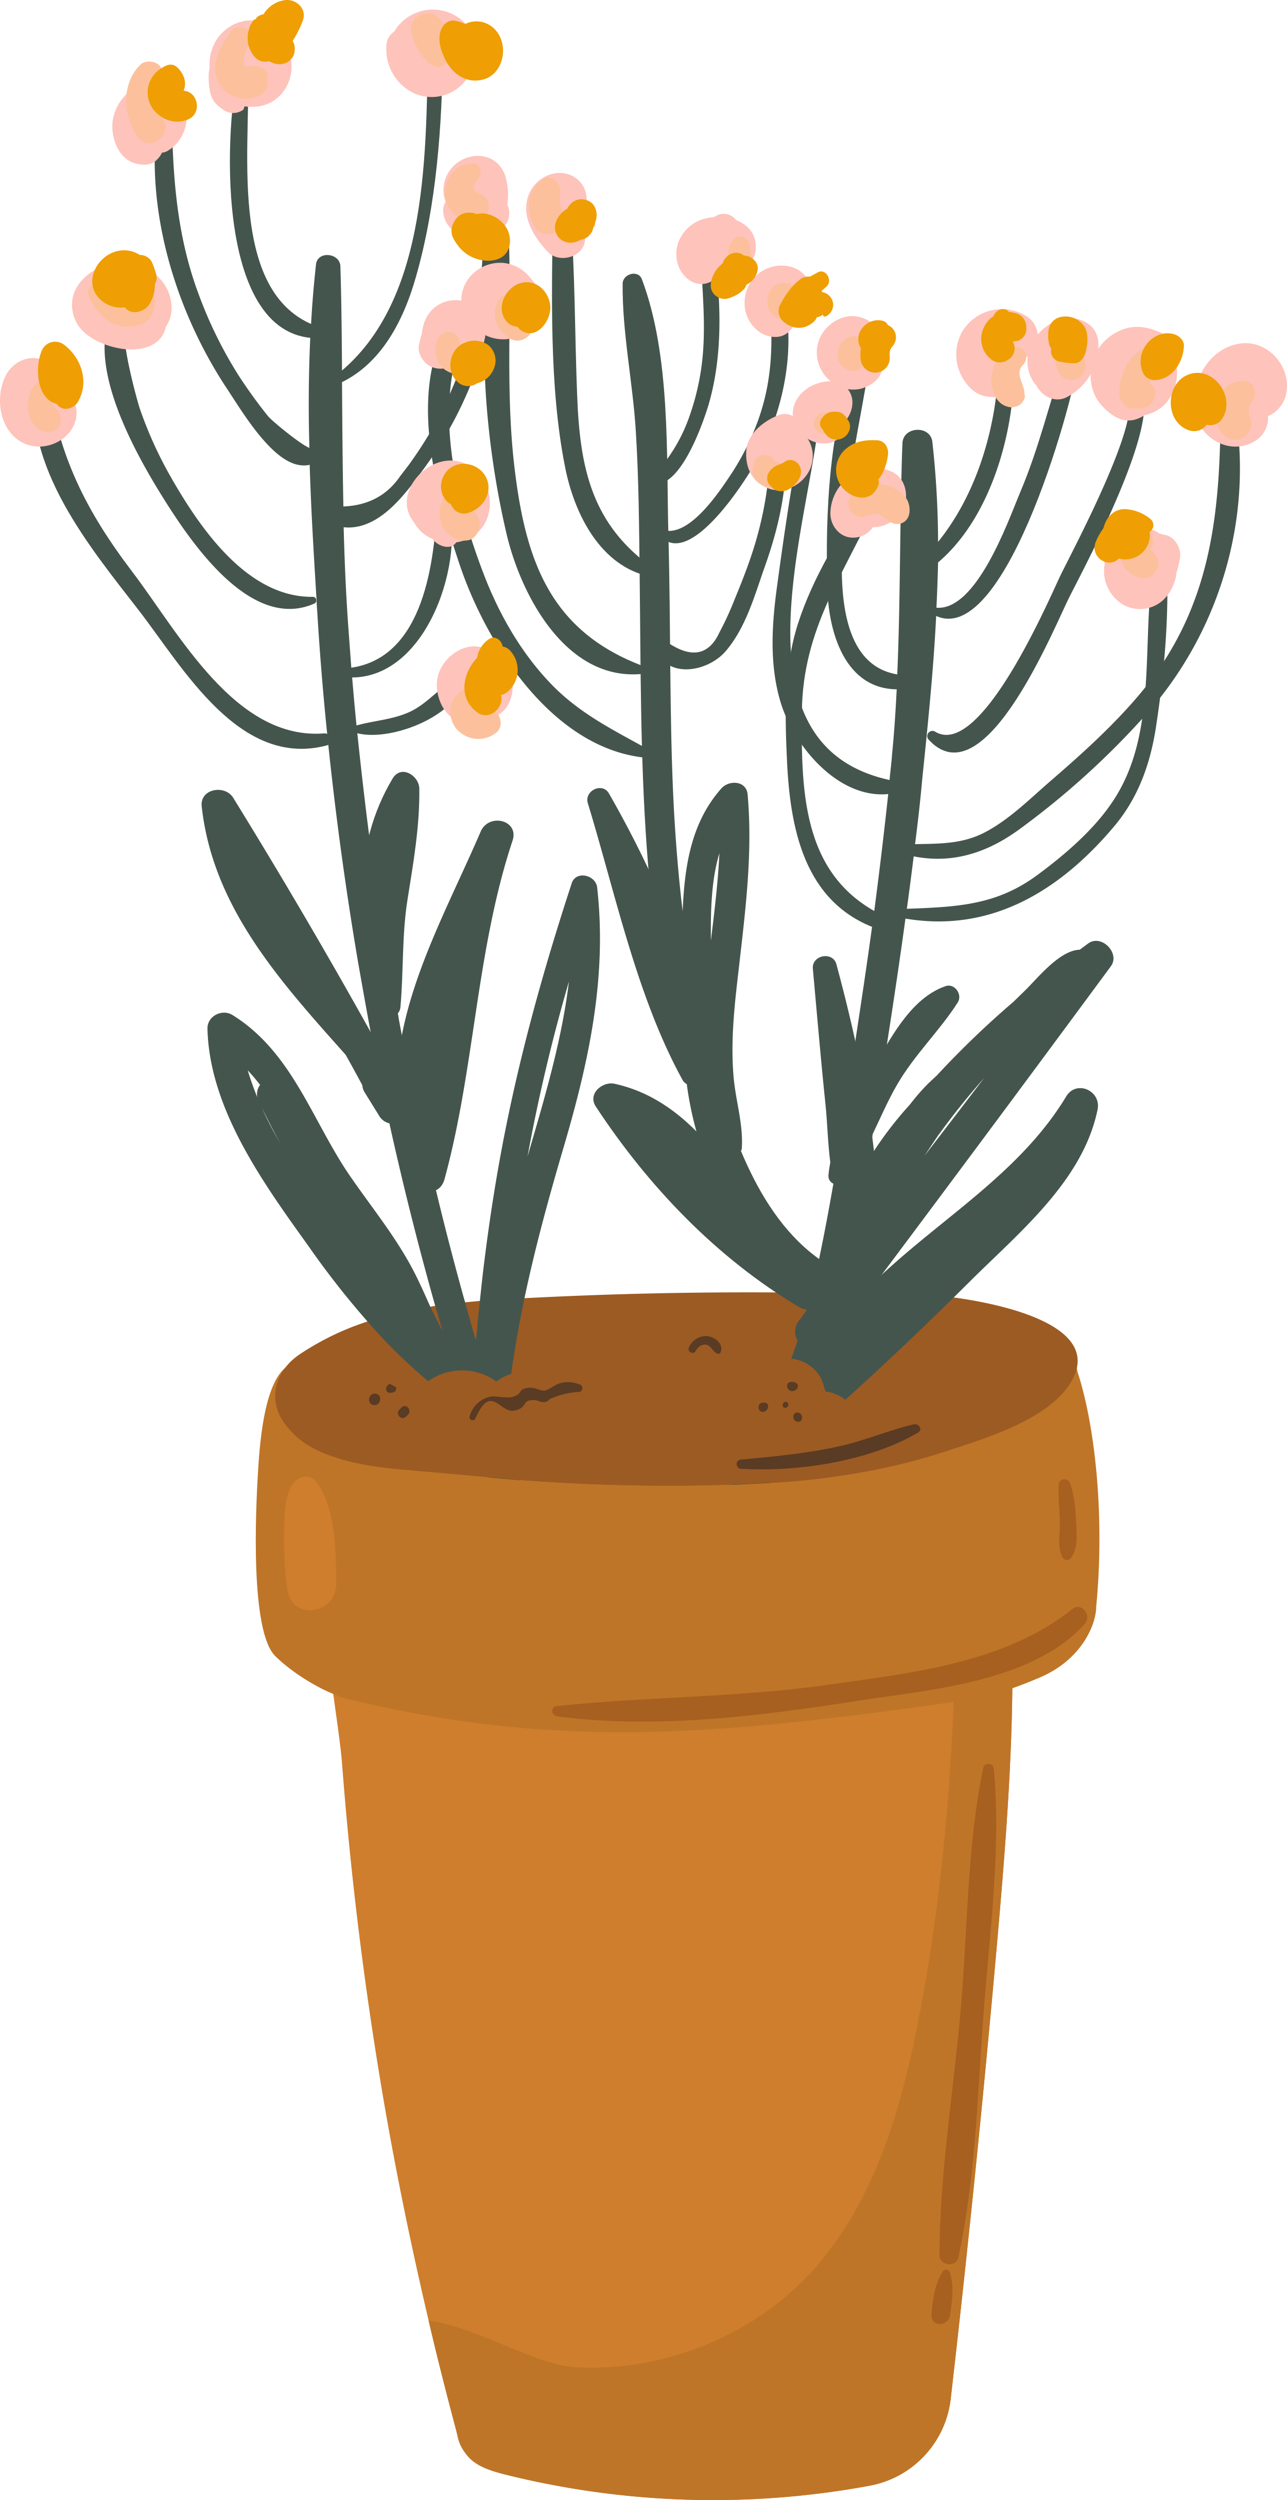 <svg xmlns="http://www.w3.org/2000/svg" width="469.6" height="911.8" viewBox="-0 0.015 469.616 911.839" style=""><g><title>fol84_308925236</title><g data-name="Layer 2"><path d="M364.2 704.4q-7.5 85.5-17.3 170.6a36.4 36.4 0 0 1-29.5 31.6 313.7 313.7 0 0 1-133.6-4.2c-4.9-1.3-10.2-2.9-13.4-6.9s-3.1-6-4-9.3c-3.5-13.2-6.9-26.5-10-39.8-6.7-28.6-12.6-57.3-17.4-86.2q-9.7-58.2-14.2-117.1c-1.8-23.1-15-80.7 1.5-99.4s71-15.2 93.9-17.5q60.2-6 120.8-8.2c6.8-.3 14.6 0 19 5.2 2.4 2.9 3.1 6.8 3.7 10.5 1 6.1 1.9 12.2 2.6 18.4 6 50.4 2.3 101.7-2.1 152.3z" fill="#ce7e2d"></path><path d="M364.2 704.4q-7.5 85.5-17.3 170.6a36.4 36.4 0 0 1-29.5 31.6 313.7 313.7 0 0 1-133.6-4.2c-4.9-1.3-10.2-2.9-13.4-6.9s-3.1-6-4-9.3c-3.5-13.2-6.9-26.5-10-39.8 16.8 2 38.6 16.1 53.6 17 31.5 1.8 63.9-11 85.5-34.1 23.2-25 33.3-59.4 39.7-92.9 10-51.1 13.3-103.3 13.8-155.3 0-6 .1-12.3 2.9-17.6s8.3-9.3 14.4-11.4c6 50.4 2.3 101.7-2.1 152.3z" fill="#bf7527"></path><path d="M100.4 604c6.1 6.1 17.7 13.5 27 15.8 76.4 18.5 135.8 12.7 214 1.9 16.6-2.3 22.7-3.4 37.9-9.8S400 592.7 400 586c3-30.8.1-64.3-6.8-85.6-1.6-9.5-6.1-9.7-15.8-8.7-84.1 8.9-169.4 8.9-254.1 4.9-3.9-.2-8 1.9-11.8.8-13.4-3.8-16.3 23.1-17.2 37-1.2 17.9-2.9 60.6 6.1 69.6z" fill="#bf7527"></path><path d="M390.3 504.9c-8.7 13.3-31.3 19.9-45.9 24.7a208.2 208.2 0 0 1-24.7 6.4 275.8 275.8 0 0 1-37.3 4.8h-1l-14.4.7a712.4 712.4 0 0 1-77.3-1.7l-11.3-1-15.3-1.4-12.8-1.1c-8.9-.7-18.4-1.7-26.9-4.4s-13.6-5.6-18.3-11.1c-7.8-8.9-5.5-20.2 4.2-26.8a99.9 99.9 0 0 1 24.8-12 136.2 136.2 0 0 1 22.9-5.4l1.8-.3c3.7-.5 7.3-1 10.9-1.3l5.4-.5 9.9-.7 6.4-.3c30.6-1.6 61.1-2.3 91.7-2.1h24.3l7.1.2h2l22.4.8c2.1.1 5.3.3 8.9.8 20 2.7 55.9 11.1 42.5 31.7z" fill="#9c5b23"></path><path d="M342.3 197.6v7.6q-.2 8.3-.6 16.5c0 1 0 2-.1 3-1 20.1-3.1 40.2-5.1 59.7-.7 7.9-1.6 15.7-2.6 23.5-.2 1.5-.3 3-.5 4.5-.8 6.3-1.6 12.7-2.5 19.1-.2 1.2-.3 2.3-.5 3.5-2.1 15.4-4.4 30.7-6.8 46.1-1.3 8.3-2.6 16.6-4 24.9l-1.2 7.7c0 .3-.1.6-.1.9-.5 2.9-.9 5.8-1.4 8.7-.2.9-.3 1.7-.5 2.6-2.5 15.4-5.3 30.7-9 45.8-.9 3.6-1.8 7.2-2.8 10.8s-1.6 5.7-2.5 8.5c-2.7 8.5-5.7 16.9-9.2 25.1-1.9 4.4-3.9 8.8-6 13.3s-3.6 7.6-5.5 11.5l-14.4.7c2.2-3.9 4.4-7.8 6.5-11.8s4.5-8.7 6.6-13.2c2.6-5.5 5-11.1 7.1-16.8 1.3-3.6 2.6-7.2 3.8-10.8s2.2-7.2 3.2-10.9c0-.1.1-.3.1-.4.6-2.1 1.1-4.1 1.6-6.2l.6-2.1 2.1-9.1.3-1.2c1.9-9.1 3.6-18.2 5.2-27.4 0-.3.1-.6.1-.8 1.1-6.8 2.2-13.5 3.2-20.3l3-19.9c.6-3.6 1.1-7.3 1.7-11 2.1-13.8 4.2-27.7 6.1-41.6.3-1.9.5-3.9.8-5.8q2.8-21.3 5.1-42.6c.2-1.8.4-3.5.5-5.2s.7-6.2.9-9.3c.8-8 1.3-15.9 1.7-23.8.1-1.8.2-3.6.2-5.5.8-18.3.9-36.6 1.2-55 0-1.3.1-2.6.1-4s0-4.8.1-7.2.1-3.1.1-4.7c.1-4.4.2-8.8.4-13.3.2-6.2 10.1-6.7 10.9-.6a339 339 0 0 1 2.1 36.5z" fill="#44554e"></path><path d="M302.5 461.6c-25.8-15.7-36.4-50.1-43.8-77.8-7.8-29.5-11.3-60.1-12.9-90.5-1.6-32.6-1-65.2-1.9-97.8-.8-29.8.9-65.5-9.7-93.7-1.4-3.5-6.9-1.9-7 1.6-.2 17.8 3.7 36 4.8 53.8s1.2 34.8 1.4 52.2c.4 33.2.2 66.6 2.6 99.8 2.3 31.5 7 63 16.9 93.1 8 24.6 19.7 57.2 45.5 68 5.9 2.5 9.3-5.6 4.1-8.7z" fill="#44554e"></path><path d="M189.7 539.9l-11.3-1c-.2-.5-.3-1.1-.5-1.7-2.6-7.6-5.2-15.3-7.6-23-3.1-9.4-6-19-8.8-28.6l-2.7-9.3q-9.3-33-16.7-66.5c-2.4-11-4.7-22-6.8-33.1-1.6-8.5-3.1-17-4.6-25.5-4.5-26.4-8.1-52.8-10.9-79.4-.1-1.3-.2-2.6-.4-4-1.5-14.6-2.7-29.3-3.6-44l-.3-4.5a.9.9 0 0 0 0-.7c-1-16.2-2-32.6-2.5-49-.1-2-.1-4.1-.1-6.1-.4-13.4-.3-26.8.3-40.1l.3-5.1c.4-7.3 1-14.6 1.8-21.8.5-5.1 8.7-4.3 8.9.6.4 12.8.5 25.5.6 38.2v4.2c.1 15.1.2 30.2.5 45.3 0 2.6.1 5.1.1 7.6.3 11.7.8 23.4 1.6 35l1.2 16.3.3 3.5c.5 5.8 1 11.6 1.6 17.5l.3 2.9c1.3 12.4 2.7 24.7 4.3 37.1 2.1 15.8 4.5 31.5 7.3 47.3 1 5.9 2 11.8 3.2 17.7.4 2.6.9 5.1 1.4 7.7 3.7 19 7.9 38 12.5 56.8 3.2 13.4 6.7 26.8 10.4 40.1a1.9 1.9 0 0 1 .2.8l3.9 13.7c2.2 7.3 4.3 14.5 6.6 21.7.3 1.1.7 2.2 1 3.3.9 3 1.9 6 2.9 9 1.6 5.2 3.4 10.5 5.1 15.7.2.4.3.9.5 1.4z" fill="#44554e"></path><path d="M238.7 207.5c-22.8-16-27.1-36.6-28.1-63.3-.9-22.3-.7-44.8-2.5-67.1-.3-4.2-6.4-4-6.4.1-.3 30.1-1.4 63.7 4.5 93.2 3.3 16.9 12.9 36.5 31.5 40 1.5.3 2.3-2 1-2.9z" fill="#44554e"></path><path d="M234.8 243c-33.1-12.4-42.6-37-46.8-70.3-3.7-28.7-1.3-56.5-2.3-85.1a2.7 2.7 0 0 0-5.4-.5c-6.8 33.5-3.2 74.5 4.5 107.5 5.3 22.7 21.9 54 49.6 51.2a1.5 1.5 0 0 0 .4-2.8z" fill="#44554e"></path><path d="M237.9 274.1c-13-7.3-25.6-13.2-36.3-24.1s-18.7-24.5-24.4-38.8c-10.9-27.8-20.7-66.4-5.6-94a2.8 2.8 0 0 0-4.5-3.2c-20 23.7-8.1 66.1.7 92.2 10 29.5 34.6 68 69.3 70.3a1.3 1.3 0 0 0 .8-2.4z" fill="#44554e"></path><path d="M260.3 89.4a2.4 2.4 0 0 0-4.7.5c.4 14.8 2.4 29.6.3 44.3a91.5 91.5 0 0 1-4.7 18.7 60.4 60.4 0 0 1-9.3 16.6c-2.4 1.1-3.4 2.5-3.1 4.3h-.4c-.4 0-.8.1-.9.5s-.1.6-.2.9a1.1 1.1 0 0 0 .7 1.2c10.1 2.4 18.5-22 20.5-28.6 5.5-18.6 4.6-39.4 1.8-58.4z" fill="#44554e"></path><path d="M285 104.4c-.8-2.5-4.8-1.6-4.6 1 1.7 16.7 2 31.7-3.7 47.7a93.4 93.4 0 0 1-9.7 19.5c-4.2 6.3-15.2 23.3-24.8 20.8a1.3 1.3 0 0 0-1.3 2c10.6 12.3 31.1-19.9 35.2-27.4 10.2-18.8 15-42.7 8.9-63.6z" fill="#44554e"></path><path d="M286.5 158.5c-.3-3-5.4-2.8-5.4.2a132.5 132.5 0 0 1-6.9 43.8c-1.8 5.4-3.9 10.7-6.1 16a111.8 111.8 0 0 1-5.6 12.2c-4.1 8.9-11.1 9.7-20.9 2.2-.5-1.5-2.8-.9-2.7.7 1.4 14.3 18.6 12.5 26 3.8s10.6-20.7 14.1-30.5c5.6-15.7 9-31.6 7.5-48.4z" fill="#44554e"></path><path d="M330.2 246.3c-41.7-2.4-14.4-93-12.7-117.1.2-2.2-3.3-2.8-4.1-.9-11 25.2-12.3 59.1-11.5 86.4.5 17.3 7.3 38.6 28.3 36.6 2.9-.2 2.9-4.9 0-5z" fill="#44554e"></path><path d="M330.3 285.5c-63.9-8.5-37.2-86.6-31.8-129.5.4-3.2-5-4.3-5.6-1.1-3.7 19.1-6.6 38.6-9.2 57.8-2 14.2-3.1 29 1 43 5.3 18.1 25 40.3 45.9 32.4a1.4 1.4 0 0 0-.3-2.6z" fill="#44554e"></path><path d="M369.9 129.2c-.1-3-5.3-2.8-5.4.2-.2 27.6-9.6 58.3-30.5 77a1.9 1.9 0 0 0 2.3 3.1c24.6-15.1 35-53.1 33.6-80.3z" fill="#44554e"></path><path d="M388.5 130.2c-5.5 16.6-9.4 33.3-16.3 49.5-4.3 10.2-16.6 45.6-32.1 41.7-1-.2-1.9 1.2-1 1.8 26 18.9 52.4-75.9 54.3-91.6.3-2.8-4-4.2-4.9-1.4z" fill="#44554e"></path><path d="M411.9 139.7c-1.8-.1-2.9 2.8-1.3 3.9 8.3 5.9-19.5 57.7-23.6 66.2s-29.2 67.5-45.9 57a1.9 1.9 0 0 0-2.4 2.8c20.4 22.7 45.8-40.5 51.5-51.8 4.5-9.1 41.1-76.7 21.7-78.1z" fill="#44554e"></path><path d="M450.4 147.9c-.4-2.7-5-3-5 0-.1 39.5-3.2 74-29.7 105.5-9.9 11.7-21.4 22-33 32-7.1 6.2-14.3 13.3-22.6 17.8-10.6 5.9-21.5 4.1-33.1 5-1.1.1-1.6 1.9-.4 2.3 16.5 5.7 31.3 2.2 45.2-7.9a295.6 295.6 0 0 0 47.2-42.9c26.5-30.3 38.6-71.9 31.4-111.8z" fill="#44554e"></path><path d="M324.9 335.2c-32-13.7-32.6-44.9-32.3-75.5s15.4-50.2 27.5-76.9c1.1-2.3-2.2-4.8-3.8-2.5-9.8 14.1-19.8 30.6-25.1 47.1s-4.8 33.8-4 50.8c1.3 26.2 7.2 53.1 35.7 61.5 2.9.9 5-3.2 2-4.5z" fill="#44554e"></path><path d="M425.6 203.8c-.2-2.3-3.8-2.9-4.2-.5-5.5 29 1.9 63.5-15.5 89.2-6.8 10.2-17.4 19.3-27.3 26.6-15.2 11.3-29.9 11.7-48.3 12.4a1.8 1.8 0 0 0-.2 3.5c31.2 5.4 56.4-9.9 76.2-33.3 9.3-10.9 13.7-23.8 15.7-37.8 2.9-19.2 4.8-40.8 3.6-60.1z" fill="#44554e"></path><path d="M156.2 18.2c-.9 40.2 0 95.5-36.4 120.8-1 .7-.2 2.6 1 2.1 17.4-6.3 26.2-23.3 31-40.2 7.5-26.2 9.5-55 9.8-82.2 0-3.4-5.3-4-5.4-.5z" fill="#44554e"></path><path d="M119.2 120.1c-36.7-9-27.7-65.1-28.7-93.9-.1-1.9-3.1-2.7-3.6-.6-5.1 22.7-8.6 101.8 32 97.6 1.5-.1 1.8-2.7.3-3.1z" fill="#44554e"></path><path d="M115.8 162.2c-.5-1.1-2-.3-1.8.8.8 3.4-14.6-9.2-16.2-11.2a180.9 180.9 0 0 1-10.9-15.1 156.1 156.1 0 0 1-14.5-29.6c-8-21.5-9.4-43.1-9.7-65.7-.1-2.9-4.6-2.8-5-.1-5.2 34.4 6.2 72 25.2 100.6 5.3 8 15.3 24.9 25.2 27.5 5.4 1.4 10.3-1.1 7.7-7.2z" fill="#44554e"></path><path d="M181.6 72.1c-.3-3.1-5.6-2.9-5.4.2.8 20.1-.6 39.3-7 58.5a150.5 150.5 0 0 1-12 26.5 149.4 149.4 0 0 1-8.2 12.5l-3 3.9c-6 8.8-15.3 12.3-28 10.7a1.1 1.1 0 0 0-1.2-1.8l-1 .3a1.6 1.6 0 0 0-.9 1.5c.1 5.7 8 8.2 12.8 8 11.9-.4 20.8-13.1 27-21.5 20.6-28.1 30.8-64.2 26.9-98.8z" fill="#44554e"></path><path d="M114.3 217.7c-24.1.4-41.5-25.3-52.2-44.1a147.2 147.2 0 0 1-11-24.3c-.9-2.4-8.6-30.6-4.2-28.7a1.8 1.8 0 0 0 1.9-2.8l-3.5-3.8c-1.6-1.7-3.9-1-4.8 1-8.9 19.5 9.7 51.9 20.1 68.3s31.7 46.9 54.2 36.8a1.3 1.3 0 0 0-.5-2.4z" fill="#44554e"></path><path d="M163.8 184.6c-.7-2.7-4.3-1.4-4.4.9-1.1 21.5-5.6 56.3-33.6 58.3-1.8.2-1.7 3 0 3.2 28.7 2.6 43.5-39.8 38-62.4z" fill="#44554e"></path><path d="M118.3 267.5c-32.4 2.6-52.9-36.4-70-58.9s-26.9-42.3-30.8-69.8c-.4-2.4-4.1-3-4.5-.3-5 31.4 19.8 61.1 37.7 84.2 16.2 21 36.7 57.6 68.5 49.2 2.5-.6 1.7-4.6-.9-4.4z" fill="#44554e"></path><path d="M166.5 247.7c-6.3 3-10.5 9-17.1 12s-13.5 3.1-20.3 5.2c-.9.2-1.2 1.8-.2 2.1 11.6 4.2 35.9-4.8 39.9-17.2a1.7 1.7 0 0 0-2.3-2.1z" fill="#44554e"></path><g fill="#fec3bb"><path d="M102 13.9a10.8 10.8 0 0 0-5-5.1c-6-3.1-13.2-.5-17.2 4.6a16.6 16.6 0 0 0-3.3 11.3l-.3 1.7a25.9 25.9 0 0 0 .4 6.8c.6 3.6 2.5 5.3 5.4 7.2a6.2 6.2 0 0 0 6.8-.4 5.9 5.9 0 0 1 .5-1.2 14.6 14.6 0 0 0 4.2.1c12.4-1.1 17.1-16.8 8.5-25z"></path><path d="M89.3 39.5l-.5.5a1.7 1.7 0 0 0 .5-.5z"></path></g><path d="M171.7 11a16.4 16.4 0 0 0-27.9.6 5.9 5.9 0 0 0-2.7 4.1 17.8 17.8 0 0 0 9.5 18.1 15.7 15.7 0 0 0 19.1-4.2c4.3-5.1 5.4-12.8 2-18.6z" fill="#fec3bb"></path><path d="M185.1 74.6a23.2 23.2 0 0 0-.9-10.9c-3.8-9.9-17.1-8.4-21.2.4a12.1 12.1 0 0 0-.4 9.5 6.3 6.3 0 0 0-.9 3.3 9.6 9.6 0 0 0 2.5 6.1 12 12 0 0 0 10.8 3.9 11.4 11.4 0 0 0 3.4-1.2 8.6 8.6 0 0 0 6.9-5.2 7.5 7.5 0 0 0-.2-5.9z" fill="#fec3bb"></path><path d="M174.9 113.7c-3.9-5-11.1-5.5-16.1-1.7-3.2 2.5-4.5 6.1-4.9 9.8a19.5 19.5 0 0 0-.6 2.3 10.5 10.5 0 0 0-.4 1.7c-.6 2.3.7 4.9 2.3 6.5a7.9 7.9 0 0 0 6.6 2.1h1.5a12.3 12.3 0 0 0 4.1-1 14.8 14.8 0 0 0 7.2-4.8c3.2-4.2 3.6-10.7.3-14.9z" fill="#fec3bb"></path><path d="M193.5 101.4a14.2 14.2 0 0 0-9.9-5.5c-11.6-.8-19.9 11.8-12.4 21.6 3.3 4.3 9 7 14.5 6.1a10.8 10.8 0 0 0 3.5-1h.6c2.2-.2 4.9-1.7 5.7-3.9a29.3 29.3 0 0 0 1.3-5.1c0-.3.2-.7.2-1a12.4 12.4 0 0 0-3.5-11.2z" fill="#fec3bb"></path><path d="M211.1 80.3c4-3.4 4.1-11.1-.3-14.8-6.4-5.4-15.9-1.1-18.2 6.4s2.3 14.6 7.2 19.9 16.4.9 13.1-7.6a26.7 26.7 0 0 0-1.8-3.9z" fill="#fec3bb"></path><path d="M169.2 168.9c-12.4-4.9-26.7 11.1-18.2 21.5a14.8 14.8 0 0 0 3.1 3.9 13.8 13.8 0 0 0 3.8 2.3c1.7 2.6 6.6 4.3 8.6 1.2h.1a14.8 14.8 0 0 0 3.6-1c12.3-5.1 10.8-23.3-1-27.9z" fill="#fec3bb"></path><path d="M186.9 248.7c-.9-6.5-6.4-12.3-13-12.9s-14.2 5.7-14.5 13.4c-.2 5.9 3 12.7 9.1 14.3 3.1.8 6.1.4 8.2-1.6a9.4 9.4 0 0 0 7.4-3 12.9 12.9 0 0 0 2.8-10.2z" fill="#fec3bb"></path><path d="M62.5 110.7a15.5 15.5 0 0 0-5.4-10.2c-5.3-4.4-13.4-5.5-20.2-3l-2.4 1.1c-5.2 2.9-9 8.2-8.1 14.4s4.8 9.1 9.2 11.5l2.6 1.1a31 31 0 0 0 7.7 1.8c6.6.5 13.2-1.5 14.6-8.2a12.1 12.1 0 0 0 2-8.5zm-19.8.8l-1.5-.9a7.6 7.6 0 0 1 1.4-1.1c2.6-1.4 6.3-1.3 8.2 1a7 7 0 0 0-3 2.4h-1.7l-1.9-.5z" fill="#fec3bb"></path><path d="M61.5 29.6c-2.9-2.1-6-2-9-.2l-2.4 1.5a4.2 4.2 0 0 0-4 3.5 17.2 17.2 0 0 0-5 9.7c-.7 5.9 1.9 13.7 8.2 15.5 2.5.7 5.8.9 7.8-1.2a8.6 8.6 0 0 0 2-2.7 5.2 5.2 0 0 0 2.3-.8c9.1-5.7 8.8-19.3.1-25.3z" fill="#fec3bb"></path><path d="M27.5 147.6a9 9 0 0 0-6.1-6.4 14.4 14.4 0 0 0-2.9-7.5c-4.8-5.7-13.1-2.8-16.2 2.9-4.5 8.3-2.5 21.4 6.9 25.3s21.1-4.2 18.3-14.3z" fill="#fec3bb"></path><path d="M268.6 80.3a5.6 5.6 0 0 0-7.4-1.5l-.6.4a19.3 19.3 0 0 0-3.6.6 14.1 14.1 0 0 0-9.4 8.4c-1.8 4.8-.6 10.7 3.7 13.8a7.4 7.4 0 0 0 8.8.3 7.6 7.6 0 0 0 2.2-2.5c6 1.6 13.4-2.7 13.5-9.5.1-5.2-3.1-8.4-7.2-10z" fill="#fec3bb"></path><path d="M295.8 105.5c-.6-4.9-4.1-7.8-8.8-8.5a13.5 13.5 0 0 0-15.3 13.1A12.8 12.8 0 0 0 277 121c2.3 1.7 6.1 2.6 8.9 1.3a7.9 7.9 0 0 0 4.4-5.4 8.6 8.6 0 0 0 2.2-1.5 11.8 11.8 0 0 0 3.3-9.9z" fill="#fec3bb"></path><path d="M292.9 157.8c-.2-4.2-4.1-8.1-8.7-6.4s-11.5 6.3-11.9 13.1 2.7 11.9 8.5 13.8 12.5-1.7 14.9-7.5a11.8 11.8 0 0 0-2.8-13z" fill="#fec3bb"></path><path d="M311 147.6a7.7 7.7 0 0 0-8.3-8.5c-7.1.1-14.5 5.8-13.3 13.5s12.6 13 18.2 5.7a7.8 7.8 0 0 0 1.5-5.6 10.2 10.2 0 0 0 1.9-5.1z" fill="#fec3bb"></path><path d="M321.6 131.8a11.3 11.3 0 0 0 1.1-6.7 12.2 12.2 0 0 0-11.5-9.8c-5.8-.1-11.5 4.6-12.8 10.2a13.5 13.5 0 0 0 6.7 14.9 12.3 12.3 0 0 0 9 1.4c3.9-1 8.4-4.2 7.8-8.9z" fill="#fec3bb"></path><path d="M327 173c-3-2.2-7.5-2.6-10.9-1.9a16.9 16.9 0 0 0-13.1 16c-.1 4.4 3.2 8.9 8 9a8.6 8.6 0 0 0 7.5-3.8 12.4 12.4 0 0 0 11.3-7.3c1.7-4 .7-9.4-2.8-12z" fill="#fec3bb"></path><path d="M374.8 115.5a16.9 16.9 0 0 0-23.6 5.3 17.1 17.1 0 0 0-1.6 13.3c1.4 4.5 4.9 9.4 9.8 10.4s7.2-.1 9.6-3.2a9 9 0 0 0 2-6.1l1.2-1.5 1.8-2.8.3-.5c.2 0 .9-.5.1-.1h.1a8.8 8.8 0 0 0 .3-14.8z" fill="#fec3bb"></path><path d="M392.2 116.2c-5.7-.9-11.4 2.6-14.5 7.1a15.1 15.1 0 0 0-2.5 5.8 13.4 13.4 0 0 0 2.6 11.1l.5.5a.4.4 0 0 0 .1.3c2.1 3.7 6.6 6 10.8 3.9a21.4 21.4 0 0 0 11.6-19.5c-.2-5.3-3.7-8.4-8.6-9.2z" fill="#fec3bb"></path><path d="M429.4 133.9c-.1-1.2-.3-2.4-.5-3.5s-.4-1.4-.1-.8c-.1-3.2-2-6.9-5.1-8.2-4.8-2.1-9.1-3-14.1-1.2a18.4 18.4 0 0 0-8.4 6.4c-4.5 6.2-4.4 15.6.8 21.3s10.3 7.1 15.7 3.5h.1a14.8 14.8 0 0 0 6.7-3.4 15.9 15.9 0 0 0 4.6-8.5 17.1 17.1 0 0 0 .3-5.6z" fill="#fec3bb"></path><path d="M452.6 125.3c-10.4 1.5-16.7 11.5-17 21.4-.3 11.7 12.5 20.6 22.8 13.9a10 10 0 0 0 4.3-8.8 11.3 11.3 0 0 0 6.6-8.1c2.1-9.8-6.6-19.8-16.7-18.4z" fill="#fec3bb"></path><path d="M425.8 195.3l-2.8-.7-.9-.6a12.7 12.7 0 0 0-15.2 2.1 13.2 13.2 0 0 0-3.9 8.1 10.9 10.9 0 0 0 .1 1.8 2.9 2.9 0 0 0-.2.9 14.5 14.5 0 0 0 6.2 13.2 12.5 12.5 0 0 0 15.4-1.3 16.3 16.3 0 0 0 4.8-9.9 43.3 43.3 0 0 0 1.3-5.5c.5-3.1-1.7-7.2-4.8-8.1z" fill="#fec3bb"></path><path d="M175.4 303.3c-9.9 23-22.7 46.6-28.1 71.1-3.4 15.5-6.1 38.6 2.6 53.2a2.8 2.8 0 0 0 .1.9c.7 6.7 10.2 8.9 12.2 1.6 11.1-40.6 11.5-83.3 24.8-123.4 2.6-7.6-8.6-10.3-11.6-3.4z" fill="#44554e"></path><path d="M149.5 403.3v-.2a6 6 0 0 0-.7-2q-30.3-56-63.7-110.1c-3-4.9-12.2-3.4-11.5 3.1 4 36.8 28.7 63.9 52.5 90.6 2.1 3.7 4.1 7.4 6.1 11.1a5.8 5.8 0 0 0 .9 2.7l5.2 8.4c2.9 4.8 9.1 3.1 10.8-.8a2.2 2.2 0 0 0 .4-2.8z" fill="#44554e"></path><path d="M180.2 510.4l-.3-.2-4.6-4.2c0-.1-.1-.1-.1-.2s-.1-.2-.1-.3a5.2 5.2 0 0 0-1.6-3.3l-.6-.6a68.7 68.7 0 0 1-11.4-16l-4.5-9c-1.3-2.9-2.6-5.9-4-8.8-6.5-14-15.6-25-24.4-37.6-14.5-20.5-21.4-46.1-43.8-60-3.8-2.3-9.2.4-9.1 5 .7 29.3 20.5 56.5 37 79.5a309.3 309.3 0 0 0 21.4 27.3 192.6 192.6 0 0 0 26.1 25 49.4 49.4 0 0 0 4.4 3.6l.2.2 1.2 1a8.8 8.8 0 0 0 2 .9l2.3 1.5c1.5 1.1 3 2 4.6 3l1.3.5c2.4.5 4.7-1.6 5-4a3.9 3.9 0 0 0-1-3.3zM93.9 400.3c-1.3-3.3-2.5-6.5-3.5-9.9 1.6 1.7 3.1 3.5 4.5 5.3a5.7 5.7 0 0 0-1 4.6zm1.7 3.9c2.2 4.3 4.3 8.6 6.6 12.8-2.4-4.2-4.6-8.4-6.6-12.8z" fill="#44554e"></path><path d="M217.9 323.7c-.5-4.6-7.8-6.3-9.3-1.5-9.7 29.6-18.1 59.4-24.2 90-3.2 16-5.7 32-7.7 48.1-.6 4.7-1.1 9.5-1.6 14.2s-.8 7.6-1.1 11.5c-.1.8-.2 1.7-.4 2.7-.4 3.3-1.1 7.3-.4 9.5l.3 1a5.3 5.3 0 0 0-.6 2.4 4.4 4.4 0 0 0 1.2 2.8l.6.8.4.3h.2v.4a115.2 115.2 0 0 0 .9 11.7 74.5 74.5 0 0 0 1.4 8c.8 3.3 5.9 3.5 6.2-.2l.3-2.8a407.3 407.3 0 0 1 7.3-49.2c3.8-18.1 8.7-36 14.1-54.4 9.3-31.5 16.1-62.3 12.4-95.3zm-25.4 98.1a637 637 0 0 1 15.1-63.8c-2.6 21.6-9 42.9-15.1 63.8z" fill="#44554e"></path><path d="M143.3 283.9c-7.5 12.5-10.7 25.8-11.5 40.3s-2.4 32.2 3.5 44.8c.7 1.5 2.9 2.2 3.9.8 1.9 3 6.6.9 6.9-2.3 1.2-13.2.5-26.2 2.6-39.4s4.5-26.8 4.3-40.5c-.1-4.7-6.6-8.8-9.7-3.7z" fill="#44554e"></path><path d="M269.6 353.1c2.4-21.1 5.1-42 3.2-63.3-.4-5.1-6.8-5.4-9.6-2.2-11.1 12.5-13.4 28.5-14.1 44.6-.2 4.1-.3 8.3-.4 12.3v1.5c-.4 16.1-.5 32.5 1.7 48.5.1.3.1.6.2.9a124.8 124.8 0 0 0 3.5 17.2c.5 2 1.1 3.9 1.7 5.8a6 6 0 0 0 4.2 4 7 7 0 0 0 2.9.1 5.6 5.6 0 0 0 3.3-2 3.1 3.1 0 0 0 4.2-.8 2.1 2.1 0 0 0 .3-1.2c.5-9.1-2.5-17.7-3.1-26.8-1-12.9.5-25.8 2-38.6zm-7.1-41.9c-.5 10.6-1.8 21.2-3.1 31.9-.1-10.8.1-21.9 3.1-31.9z" fill="#44554e"></path><path d="M222.2 289.4c-2.4-4.2-9.1-1-7.7 3.6 10.1 33 17.8 70.4 34.5 100.8a3.8 3.8 0 0 0 5.2 1.6 70.4 70.4 0 0 0 3.4 7.4 2 2 0 0 0 3.7-1.1c-2.8-38.3-20.1-79.1-39.1-112.3z" fill="#44554e"></path><path d="M302.8 463.4c-16.6-11.7-27.5-25.5-40.2-41.2-10.2-12.7-22-23.3-38.3-26.9-4.4-1-10 3.6-6.9 8.3 19.2 29.2 44.1 55.2 74.1 73.1 6 3.6 11-3.5 8.5-8.6h.7c2.4.3 4.5-3 2.1-4.7z" fill="#44554e"></path><path d="M259.1 434.4c-2-2.7-3.6-5.5-5.4-8.3s-5.7-.2-4.9 2.7c1.5 5.4 5.3 13.8 11.3 15a2.1 2.1 0 0 0 2.6-2.1c-.3-3-1.9-5-3.6-7.3z" fill="#44554e"></path><path d="M319 420.7c-2.6-23.4-7.7-46.3-13.8-69-1.3-4.8-9-3.4-8.6 1.6 1.5 16.5 2.9 33 4.6 49.4 1.3 12.6.7 27 6.6 38.4a2 2 0 0 0 3.6-.6 48.4 48.4 0 0 0 1.7-13.8c3 .1 6.4-2.1 5.9-6z" fill="#44554e"></path><path d="M397.1 344.1l-3.1 2.3c-7.5.2-15.7 10.8-20.2 15.1l-4 3.9a336 336 0 0 0-27.9 26.8l-3.2 3a78.5 78.5 0 0 0-6.7 7.7 133.9 133.9 0 0 0-13.1 16.9c-.7 1.2-1.4 2.3-2 3.5a30.1 30.1 0 0 0-1.6 3.1 58.9 58.9 0 0 0-2.4 5.8 41.8 41.8 0 0 0-2.1 9.3 37.3 37.3 0 0 0-.2 6.7v.5c-2.2 4.8-4.3 9.6-6.4 14.5-.2.4-.3.9-.5 1.3l-1.1 2.6-.7.9-1.4 1.8-.7.9-.6.9-4.7 6.1-.3.4-2.6 3.5a6.6 6.6 0 0 0-.6 7.4 7.9 7.9 0 0 0 5 3.9 6 6 0 0 0 6.1-1.9l.5-.6 13.9-18.5 5.2-6.9q42-56.1 83.6-112.5c3.6-4.7-3.3-11.9-8.2-8.4zm-59.8 77.5l4.7-7a267.1 267.1 0 0 1 17.1-21.4c-7.3 9.5-14.5 19-21.8 28.4z" fill="#44554e"></path><path d="M389 400c-15.5 25.6-40.9 41.5-62.9 61-18.5 16.4-36 36.6-47.8 58.8l-3.2 2.9a5.3 5.3 0 0 0-1.4 6.6c-.1.4-.3.7-.4 1.1a4.2 4.2 0 0 0 7.4 4.1l1.1-1.6a8.7 8.7 0 0 0 2.7-1.4c24.1-20.4 47.2-42 69.6-64.3 17.9-17.8 41.1-36.6 46.4-62.5 1.4-6.9-7.8-11-11.5-4.7z" fill="#44554e"></path><path d="M345 359.7c-11.9 4.1-19.2 17.4-25.1 27.7-7.1 12.3-16.3 26.9-17.6 41.2-.3 3.4 4 4.6 6 2.1 8.2-10 12.5-23.8 19-35s15.5-19.6 22.2-30.1c1.8-2.9-1.2-7.1-4.5-5.9z" fill="#44554e"></path><path d="M50.9 106.3c-2.2.5-3.9 1.8-5.9 1.1s-4.4-3.4-6.4-4.8-7.7 1.9-6.3 5.2c2.3 5.5 7.2 10.9 13.4 11.4a12.9 12.9 0 0 0 6.4-1.2c3.3-1.7 4.2-4.1 4.4-7.8s-3.1-4.5-5.6-3.9z" fill="#fcc19c"></path><path d="M59.8 44c-3.3-5.8-3-10-.9-16.3 1.6-4.7-5-6.8-7.8-4-7 7-6.3 19.1-.6 26.6 3.9 5.1 12.4-.7 9.3-6.3z" fill="#fcc19c"></path><g fill="#fcc19c"><path d="M93.6 24.2h-.2a15.8 15.8 0 0 0-3.1.1h-.1l-1-.4a.8.8 0 0 1-.2-.4 8.8 8.8 0 0 1 .1-2.8 12.1 12.1 0 0 1 1.6-4.1l.4-.7a3.8 3.8 0 0 0-.4-4.7 4.3 4.3 0 0 0-6.7.6c-3.9 5.8-8.2 13.1-3.4 19.7a10.3 10.3 0 0 0 4.7 3.6 11.6 11.6 0 0 0 9.3-.1 5.6 5.6 0 0 0 3.1-4.8v-2a4 4 0 0 0-4.1-4z"></path><path d="M90.2 24.3c.6-.1-.1-.1 0 0z"></path><path d="M90.3 24.3z"></path></g><path d="M165.7 16.3c-.6-3.4-3.2-7.1-5.5-9.6-3.9-4.5-11.8-.2-10.1 5.5 1.2 4.1 3.2 8.3 6.6 10.9s5.1.9 6.8-.4a6.2 6.2 0 0 0 2.2-6.4z" fill="#fcc19c"></path><path d="M175.9 71.1c-1.4-.8-2.8-1.1-3-2.6a4.9 4.9 0 0 1 .1-1.1c.2-.5 1.9-2.5.7-1.8 2.8-1.6 2-6.6-1.7-5.9-1.5.3-2.8.2-4.2.9a12.4 12.4 0 0 0-5.5 9c-.5 6 4.6 11 10.1 11.9s8.2-7.7 3.5-10.4z" fill="#fcc19c"></path><path d="M205.2 77.1a13.2 13.2 0 0 1-.8-6.9c.6-3.4-3.4-7.1-6.6-4.6-5.8 4.3-6.3 12.4-2 18 1.7 2.3 5.4 2.4 7.5.8s3-4.6 1.9-7.3z" fill="#fcc19c"></path><path d="M192 114a5.2 5.2 0 0 0-1.3-.6l-.7-.3-.2-.2c-.1 0-.1-.1-.2-.2l-.8-1.1h-.1v-.2c.4-4.2-6-5.1-7.2-1.2s-1.3 5-.3 7.7a11.9 11.9 0 0 0 4.5 5.4 5.6 5.6 0 0 0 8.1-2.1 5.7 5.7 0 0 0-1.8-7.2z" fill="#fcc19c"></path><path d="M168.1 126.5h-.5a4.1 4.1 0 0 0-1.9-4.9c-2.2-1.2-4.4-.2-5.8 1.7s-1.4 6.4.2 9.1a8.3 8.3 0 0 0 7.8 4c5.5-.5 5.6-9 .2-9.9z" fill="#fcc19c"></path><path d="M174.4 188.6a9.1 9.1 0 0 0-1.1-1.6l-.7-.6h-.1l-.2-.4-.3-.4a4.3 4.3 0 0 1-.1-.5c0-.1.1-.2.1-.4.5-2.1-1.3-4.8-3.3-5.4a5.3 5.3 0 0 0-6.1 1.7 9.5 9.5 0 0 0-1.8 9 9.2 9.2 0 0 0 2.4 4.3 13.7 13.7 0 0 0 2.3 1.9c1.6 1.1 3.2 1.1 5.1.9 3.7-.5 5.4-5.6 3.8-8.5z" fill="#fcc19c"></path><path d="M176.6 258.2l-1.5.4h-.3l-.3-.4c0-.5-.1-1-.1-1.5a3.9 3.9 0 0 0-6.1-4.7c-2 1.8-3.7 3.6-3.9 6.4a10 10 0 0 0 2.1 7.4 10.9 10.9 0 0 0 6.4 3.6 10.3 10.3 0 0 0 7.8-1.9c4.4-2.9.9-10.4-4.1-9.3z" fill="#fcc19c"></path><path d="M21.3 150.1c-1.5-1.8-2.7-2.8-2.6-5.4s.7-3.2-.5-4.7a3.5 3.5 0 0 0-5.5.4c-3.7 4.5-3.5 12.7 1.6 16.3 2 1.3 4.6 1.5 6.4-.3a4.7 4.7 0 0 0 .6-6.3z" fill="#fcc19c"></path><path d="M286.7 170.5a4.5 4.5 0 0 0-3.8-1.9 4.2 4.2 0 0 0-7.3-.9 7.4 7.4 0 0 0-.7 2.1 4.5 4.5 0 0 0-.2 3c1.4 4.5 6.9 6.2 10.7 4a4.6 4.6 0 0 0 1.3-6.3z" fill="#fcc19c"></path><path d="M305.6 154a4 4 0 0 0-3.7-3.4h-1.1c-2.3-.3-4.1 2.3-3.8 4.4s2.5 3.6 4.8 3.3h.9a3.8 3.8 0 0 0 2.9-4.3z" fill="#fcc19c"></path><path d="M315.2 128.2c1.3-2.7-1.5-6.3-4.6-5.5-4.9 1.2-6.9 8.5-2.5 11.5 2 1.4 4.4 1.6 6.2-.1s2.2-4.1.9-5.9z" fill="#fcc19c"></path><path d="M290.9 106.3a5.7 5.7 0 0 0-10.4.7 8.2 8.2 0 0 0-.3 4.9 5.9 5.9 0 0 0 6.2 4.5c3.1-.3 4.9-2.6 5.3-5.6a7.9 7.9 0 0 0-.8-4.5z" fill="#fcc19c"></path><path d="M274 92.7c.2.4-.1-.4-.1-.5a2.9 2.9 0 0 1-.2-.9 1 1 0 0 1-.1-.4 1.9 1.9 0 0 0-.1-.8v-.3a3.4 3.4 0 0 0-6.2-2.1 7.8 7.8 0 0 0-.2 9.1 4 4 0 1 0 6.9-4.1z" fill="#fcc19c"></path><path d="M331.3 182.9c-1.5-3.5-5.7-5.7-9.6-6.2a12.5 12.5 0 0 0-11 4.1c-3.3 3.4 1 9.4 5.3 7.5 2.4-1 4.4-1.1 5.9 0s4.1 3.8 7.2 2.5 3.3-5.1 2.2-7.9z" fill="#fcc19c"></path><path d="M373.3 133.1a3.8 3.8 0 0 0-4.4-6.1 13.2 13.2 0 0 0-7.1 10.1c-.6 4.2 1.2 9.7 5.4 11.1a5.4 5.4 0 0 0 4.3-.2 3.6 3.6 0 0 0 1.4-1.1 4.9 4.9 0 0 0 1.1-2.3c-.1-.3-.1-.7-.2-1 .1-3.5-3.7-7.3-.5-10.5z" fill="#fcc19c"></path><path d="M395.7 130.7c-.1-.2-.1-.5-.2-.7s-.1-.9-.1-.7a1.3 1.3 0 0 1 .1-.6v-.2c.2-.4.3-.9.5-1.4s-.2.1 0-.2a3.3 3.3 0 0 0-3.2-5.1 7.9 7.9 0 0 0-6.7 5.1 10 10 0 0 0 0 8.6 5.4 5.4 0 0 0 7 2.7 5.5 5.5 0 0 0 2.7-7.1c0-.2-.1-.3-.1-.4z" fill="#fcc19c"></path><path d="M416 127.7a19.5 19.5 0 0 0-7.6 15.4c-.1 2.9 2 5.9 5.2 6s6.2-.4 7.6-3.6a4.6 4.6 0 0 0-1.7-5.8 16.6 16.6 0 0 1 2.4-6.4c2-3.4-2.4-8.2-5.9-5.6z" fill="#fcc19c"></path><path d="M455.9 148.5a8.5 8.5 0 0 1 1.1-2.1c2.1-3 .6-7.8-3.7-7.5-9.6.7-12.9 13-7 19.7a5.9 5.9 0 0 0 7.9.6 6 6 0 0 0 1.7-7.7 2.5 2.5 0 0 1-.2-1v-1.3a2.5 2.5 0 0 1 .2-.7z" fill="#fcc19c"></path><path d="M420.1 200.9l-.2-.3v-.2l.3-.5c1.5-2.6-.2-6.8-3.7-6.5h-.2c-4.1-.7-7.6 4.3-7.5 8a11.8 11.8 0 0 0 1.4 5.5 9.1 9.1 0 0 0 6.5 4c2.7.5 5.3-1.9 5.8-4.4a5.3 5.3 0 0 0-2.4-5.6z" fill="#fcc19c"></path><path d="M57.1 100.5a33.9 33.9 0 0 0-1.5-4.5 4.9 4.9 0 0 0-4.6-3 10.6 10.6 0 0 0-5.7-1.7c-9.4 0-16.2 12.2-7.9 18.6a10.6 10.6 0 0 0 8.1 2.2 6 6 0 0 0 .8.8c2.5 2 6.6.6 8.1-1.8a12.8 12.8 0 0 0 2.1-7.5 4.6 4.6 0 0 0 .6-3.1z" fill="#ef9e04"></path><path d="M67 33.1c1.2-2.9.2-5.9-2-8.2s-4.4-1.1-6.1 0a10.3 10.3 0 0 0-3.4 14.4c2.9 4.3 8.4 6.4 13.3 4.2s3.6-10-1.8-10.4z" fill="#ef9e04"></path><g fill="#ef9e04"><path d="M103.7.1a10.9 10.9 0 0 0-7.6 5.2h-.3c-.7.1-2.4.9-2.4 1.7a1.4 1.4 0 0 0-1 .5 1.5 1.5 0 0 0-.4.8 3.7 3.7 0 0 0-.9 1.6 6.5 6.5 0 0 0-.4 1.3 9.3 9.3 0 0 0-.3 3.3 7.6 7.6 0 0 0 .3 2.1 10.3 10.3 0 0 0 2.1 4 5 5 0 0 0 5.4 1.7c2.5 1.6 5.9 1.6 7.9-.6a5.4 5.4 0 0 0 .9-1.2 6.7 6.7 0 0 0 .2-4.8c-.1 0-.2-.4-.4-.8a36.6 36.6 0 0 0 3.7-7.4c1.6-4.4-2.6-8.1-6.8-7.4z"></path><path d="M107.1 15.6z"></path></g><g fill="#ef9e04"><path d="M173.1 18.7z"></path><path d="M179.3 9.6a9.2 9.2 0 0 0-9.4-.9h-.4a12.8 12.8 0 0 0-3.3-1.1 4.3 4.3 0 0 0-4.1 1.4 7.7 7.7 0 0 0-1.4 2.5 10.5 10.5 0 0 0-.1 5 11.9 11.9 0 0 0 1 3.2 18.7 18.7 0 0 0 1.5 3.2l.9 1.3a12.5 12.5 0 0 0 6.2 4.7 10.5 10.5 0 0 0 5.3.3c8.9-1.6 10.8-14.5 3.8-19.6z"></path></g><path d="M184.4 82.5c-2.2-3.1-6.6-5.4-10.4-4.4-3.3-1.2-6.6-.5-8.4 3s-.5 5.7 1.3 8.2a13.8 13.8 0 0 0 11.8 5.8c3.2-.2 5.9-1.5 7-4.7a9.2 9.2 0 0 0-1.3-7.9z" fill="#ef9e04"></path><path d="M214 73c-3.1-1-5.6.5-7 3.1h-.1c.1-.1.1 0 0 .1a9.1 9.1 0 0 0-4.1 4.9 5.7 5.7 0 0 0 2.3 6.6 6.3 6.3 0 0 0 6.6-.2 5.3 5.3 0 0 0 2.9-1.2l.9-1a4.6 4.6 0 0 0 1-2.6l.3.2a3.1 3.1 0 0 1 .2-.8 19.4 19.4 0 0 1 .5-2c.7-2.8-.4-6.2-3.5-7.1z" fill="#ef9e04"></path><path d="M190.7 103.1c-6 1.1-10.2 9.2-5.8 14.2a5.8 5.8 0 0 0 3.9 1.9l.9 1c5.5 4.3 11-2.5 11.1-7.7s-4.3-10.5-10.1-9.4z" fill="#ef9e04"></path><path d="M178.1 125.8a8.8 8.8 0 0 0-8.2-.9c-6.1 2.1-7.7 11.1-2.2 15a5.7 5.7 0 0 0 6.4-.1 8.9 8.9 0 0 0 6.5-6.5 7.4 7.4 0 0 0-2.5-7.5z" fill="#ef9e04"></path><path d="M176.9 173.3c-3.6-5.5-12.4-5.7-15.2.7a7.9 7.9 0 0 0 1.4 8.9 7.1 7.1 0 0 0 1.4 1 6.4 6.4 0 0 0 .8 1.4 4.9 4.9 0 0 0 4.7 2c6.2-1.3 10.6-8.2 6.9-14z" fill="#ef9e04"></path><path d="M186.3 237.5a4.8 4.8 0 0 0-2.9-1.7c-.3-2.2-2.7-4.1-4.8-2.8a10 10 0 0 0-4.5 6.9c-5.3 5.6-7 14.7 0 19.9 4.1 3.2 9.7-1.3 8.8-6a.4.4 0 0 1-.1-.3 4.9 4.9 0 0 0 2.2-1 10.4 10.4 0 0 0 1.3-15z" fill="#ef9e04"></path><path d="M23.3 125.7a5.3 5.3 0 0 0-8.1 2.3c-2.5 5.8-1.9 17.5 5.4 19.3l.6.7c2.4 2.2 6 .9 7.4-1.7 4-7.2 1-15.9-5.3-20.6z" fill="#ef9e04"></path><path d="M271.4 93.2a3.7 3.7 0 0 0-1.9-.9 4.8 4.8 0 0 0-4.7 1.8 4.4 4.4 0 0 0-.8 1.1l-.3.9a11.1 11.1 0 0 0-4 5.8c-.5 1.8-.6 3.5.6 5.1a5.2 5.2 0 0 0 4.8 2 14.5 14.5 0 0 0 4.9-2.2l1.6-1.4a5.1 5.1 0 0 0 .7-1.5 7.4 7.4 0 0 0 4.1-5.1c.7-3.1-2.2-5.5-5-5.6z" fill="#ef9e04"></path><path d="M298.3 99.4l-2.7 1.5a5.3 5.3 0 0 0-3.5.9c-3.5 2.7-5.6 5.9-7.6 9.7a5.3 5.3 0 0 0 .9 5.4c3.6 3.4 8.2 3.7 11.8.2 1.4-1.4 1.3-4 .5-5.5l-.3-.4.2-.4 1.7-2.4a5.3 5.3 0 0 0 .6-2.4l1.5-1.3c2.7-2.1 0-7.1-3.1-5.3z" fill="#ef9e04"></path><path d="M324 118.6a2.9 2.9 0 0 0-2-1.6c-5-1.2-10.1 3.5-8.5 8.7l.6 1.3a16.9 16.9 0 0 0 0 4.5 5.3 5.3 0 0 0 10.5-1.8 5.8 5.8 0 0 1 .3-2.2l.3-.6a8 8 0 0 0 1.3-1.9 4.8 4.8 0 0 0-2.5-6.4z" fill="#ef9e04"></path><path d="M309.8 153.9c-.9-1.7-2.1-3.5-4.3-3.7s-4.1.2-5.6 2.4a2.9 2.9 0 0 0-.4 3.1 6.1 6.1 0 0 0 .7 1l.6 1.1c1 1.1 1.2 1.2.5.6a4.9 4.9 0 0 0 6.2 1.4c2-1 3.4-3.8 2.3-5.9z" fill="#ef9e04"></path><path d="M298.9 106.5l-3.7 7.1v-2.4a3.2 3.2 0 0 0 .8 3.9 3.1 3.1 0 0 0 2.3.6c.4-.1 2-.6 1.9-1.2.2 2.1 2.2.3 2.7-.3a4.7 4.7 0 0 0 1.1-3.4 4.8 4.8 0 0 0-5.1-4.3z" fill="#ef9e04"></path><path d="M291.7 169.8a4 4 0 0 0-3.4-2c-1.4 0-2 .8-3.1 1.3l-.7.3a6.7 6.7 0 0 0-4 3 3.9 3.9 0 0 0 .5 4.7l1 1c1.2 1.2 3.4 1.3 4.9.8 3.2-1.3 6.8-5.4 4.8-9.1z" fill="#ef9e04"></path><path d="M320.1 160.6c-3.9-.2-7.7.2-10.9 2.7a10.1 10.1 0 0 0 .8 16.8 9.1 9.1 0 0 0 4.3 1.4c3.1.1 5.1-1.6 6.2-4.5a2.6 2.6 0 0 0 0-2.1c2.1-2.4 3.1-6 3.5-8.8s-1.2-5.4-3.9-5.5z" fill="#ef9e04"></path><path d="M419.9 189.4a15.8 15.8 0 0 0-9.5-3.7c-3.8 0-6.6 2.8-7.6 6.4a.7.7 0 0 0-.1.5 22.3 22.3 0 0 0-3 5.4c-1.8 5.3 4.8 9.6 8.6 5.7a8.4 8.4 0 0 0 5.6-.3 8.8 8.8 0 0 0 5.6-9.4 2.9 2.9 0 0 0 .4-4.6z" fill="#ef9e04"></path><path d="M432.6 137.1c-7.6 4-7.2 17.2 1.4 19.9a5.6 5.6 0 0 0 6.3-2.1 5.1 5.1 0 0 0 5.4-1.8c5.9-8.2-3.6-20.9-13.1-16z" fill="#ef9e04"></path><path d="M428 121.8c-7-1.6-13.3 5.7-11.5 12.4a1.4 1.4 0 0 0 .2.7 4.7 4.7 0 0 0 5.3 3.7c6.2-.6 9.9-7 10-12.6 0-2.1-2.1-3.8-4-4.2z" fill="#ef9e04"></path><path d="M395.6 119a8.2 8.2 0 0 0-8.4-3.4 5.6 5.6 0 0 0-4.5 4.3 14 14 0 0 0 0 5 4.3 4.3 0 0 0 .9 2.2 2.8 2.8 0 0 0-.1.9 4 4 0 0 0 3 3.9 31.9 31.9 0 0 0 5.4.6c2.1.1 3.5-1.8 4.1-3.6s1.6-6.9-.4-9.9z" fill="#ef9e04"></path><path d="M374.5 119.5c0-.3-.1-.7-.1-1.1a5.2 5.2 0 0 0-3-3.9 13 13 0 0 0-3.3-.7c-1.4-2.1-4.9-.8-5.5 1.5a8.9 8.9 0 0 0-3.3 3.6 9.5 9.5 0 0 0 2.5 12.3c4.1 3 10.3-1.4 7.9-6.3 0-.1-.1-.2-.1-.3l1.9-.3a4.7 4.7 0 0 0 3-4.8z" fill="#ef9e04"></path><path d="M320.2 534.5a6.6 6.6 0 0 1-.5 1.5 275.8 275.8 0 0 1-37.3 4.8h-1l-14.4.7a712.4 712.4 0 0 1-77.3-1.7l-11.3-1-15.3-1.4-12.8-1.1a15.1 15.1 0 0 1-.2-7.6 10 10 0 0 1-1.5-3.3 20.3 20.3 0 0 1 16.1-25.2 21.2 21.2 0 0 1 16.4 3.7 18.7 18.7 0 0 1 12-3.7 20.8 20.8 0 0 1 8.3 2.1 20.4 20.4 0 0 1 6.6-1.3 21.5 21.5 0 0 1 11.6 2.8l1.3.8a17.3 17.3 0 0 1 12.6-4.2 29.7 29.7 0 0 1 13.3 3.9c2 1.1 3.9 2.5 5.8 3.8l2.5-1.1a26.4 26.4 0 0 1 6.1-9.2c4.7-4.7 12-5.5 17.2-1l2 1.8c1.2-.7 2.3-1.4 3.6-2 6-3.1 14.1 1.5 16.1 7.4.4 1.2.8 2.3 1.1 3.5 4.3.6 8.4 3 10.4 6.7l2.1 1.3a18.1 18.1 0 0 1 6.5 19z" fill="#9c5b23"></path><path d="M115.5 540.6c-2.6-3.4-7-2.2-9 1.1-2.9 5-2.7 11.7-2.8 17.4a127.5 127.5 0 0 0 1.1 20.5c1.6 11.8 18 9.3 17.9-2.1s-.2-27.5-7.2-36.9z" fill="#ce7e2d"></path><path d="M391.4 586.8c-25 20-59.2 23.4-90 27.8-32.8 4.6-65.7 4.2-98.5 7.7-2.1.3-1.7 3.4.3 3.7 35.5 4.8 74.1-.1 109.4-5.6 26.5-4.1 64.2-6.8 83.3-28.2 2.6-2.9-1.3-8-4.5-5.4z" fill="#a76020"></path><path d="M362.6 644.9c-.2-2-3.4-2.1-3.8-.2-6 28.7-5.7 59.7-8.3 88.9s-7.6 59.4-7.7 88.9c0 3.9 6.1 4.7 6.9.8 6.3-28.8 7-59.7 9.2-89s6.5-60.3 3.7-89.4z" fill="#a76020"></path><path d="M346.6 828.8a1.5 1.5 0 0 0-2.5-.5c-3 4.6-3.7 10.2-4.2 15.5s6 4.7 6.7.9c.9-5.3 1.6-10.8 0-15.9z" fill="#a76020"></path><path d="M392.7 555.6c-.2-4.9-.6-9.9-2.2-14.5-.8-2.3-4.2-2-4.2.5-.2 4.8.4 9.7.4 14.5s-.9 8.3 1 11.9a1.8 1.8 0 0 0 3.1.2c2.6-3.5 2.1-8.3 1.9-12.6z" fill="#a76020"></path><path d="M333.5 519.5c-8.6 2-16.9 5.5-25.5 7.6-12.6 3-25.2 4.1-38 5.3a1.7 1.7 0 0 0 .2 3.3c20.6 1.3 47-2.7 64.8-13.2 1.8-1 .3-3.4-1.5-3z" fill="#5a3b24"></path><path d="M211.3 504.9a11 11 0 0 0-6.5-.5c-2.1.4-4.2 2.5-6.1 2.8s-4.4-2.2-8-.4c-.8.4-1.1 1.5-1.8 1.9-2.4 1.3-3.4 1-5.6.9s-2.9-.5-4.7-.1a10 10 0 0 0-7.2 7 1.1 1.1 0 0 0 2.1.8c5.7-13 8.9-1.7 14.2-2.8s2.2-4.2 7.7-3.8c1 .1 1.8.8 3.2.7s1.8-1.1 2.4-1.3a30.6 30.6 0 0 1 9.9-2.4 1.4 1.4 0 0 0 .4-2.8z" fill="#5a3b24"></path><path d="M257.6 487.3a6.8 6.8 0 0 0-6.3 4.4c-.5 1.4 1.8 2.5 2.5 1.1s2.3-2.7 4-2.3 2.3 2.5 3.9 3.2a.9.9 0 0 0 1.1-.2c1.7-3.3-2.3-6.2-5.2-6.2z" fill="#5a3b24"></path><path d="M279.1 511.6h-.4c-2.5-.3-2.5 3.6-.3 3.3h.4c1.6-.4 2.2-3 .3-3.3z" fill="#5a3b24"></path><path d="M286.7 511.3c-1.3 0-1.6 2.2-.2 2.2s1.6-2.2.2-2.2z" fill="#5a3b24"></path><path d="M291 515.2c-2.2 0-1.9 3.4.2 3.4s1.9-3.4-.2-3.4z" fill="#5a3b24"></path><path d="M288.3 504.1c-1.7.4-1.2 2.8.2 3.2a2.1 2.1 0 0 0 2.5-1.1c.7-1.7-1.3-2.4-2.7-2.1z" fill="#5a3b24"></path><path d="M136.8 508.3c-2.7 0-2.9 4.2-.2 4.2s2.9-4.2.2-4.2z" fill="#5a3b24"></path><path d="M144.6 506l-2.2-1.2c-1.7.2-2.2 2.9-.3 3.2a3.6 3.6 0 0 0 1.8-.3 1.9 1.9 0 0 0 .6-.7c.1-.3 0-.8.1-1z" fill="#5a3b24"></path><path d="M146.7 513.2a11.4 11.4 0 0 0-1.1 1.1c-1.3 1.5.8 3.9 2.4 2.5a4.7 4.7 0 0 0 1-1c1.3-1.5-.8-3.9-2.3-2.6z" fill="#5a3b24"></path></g></g></svg>